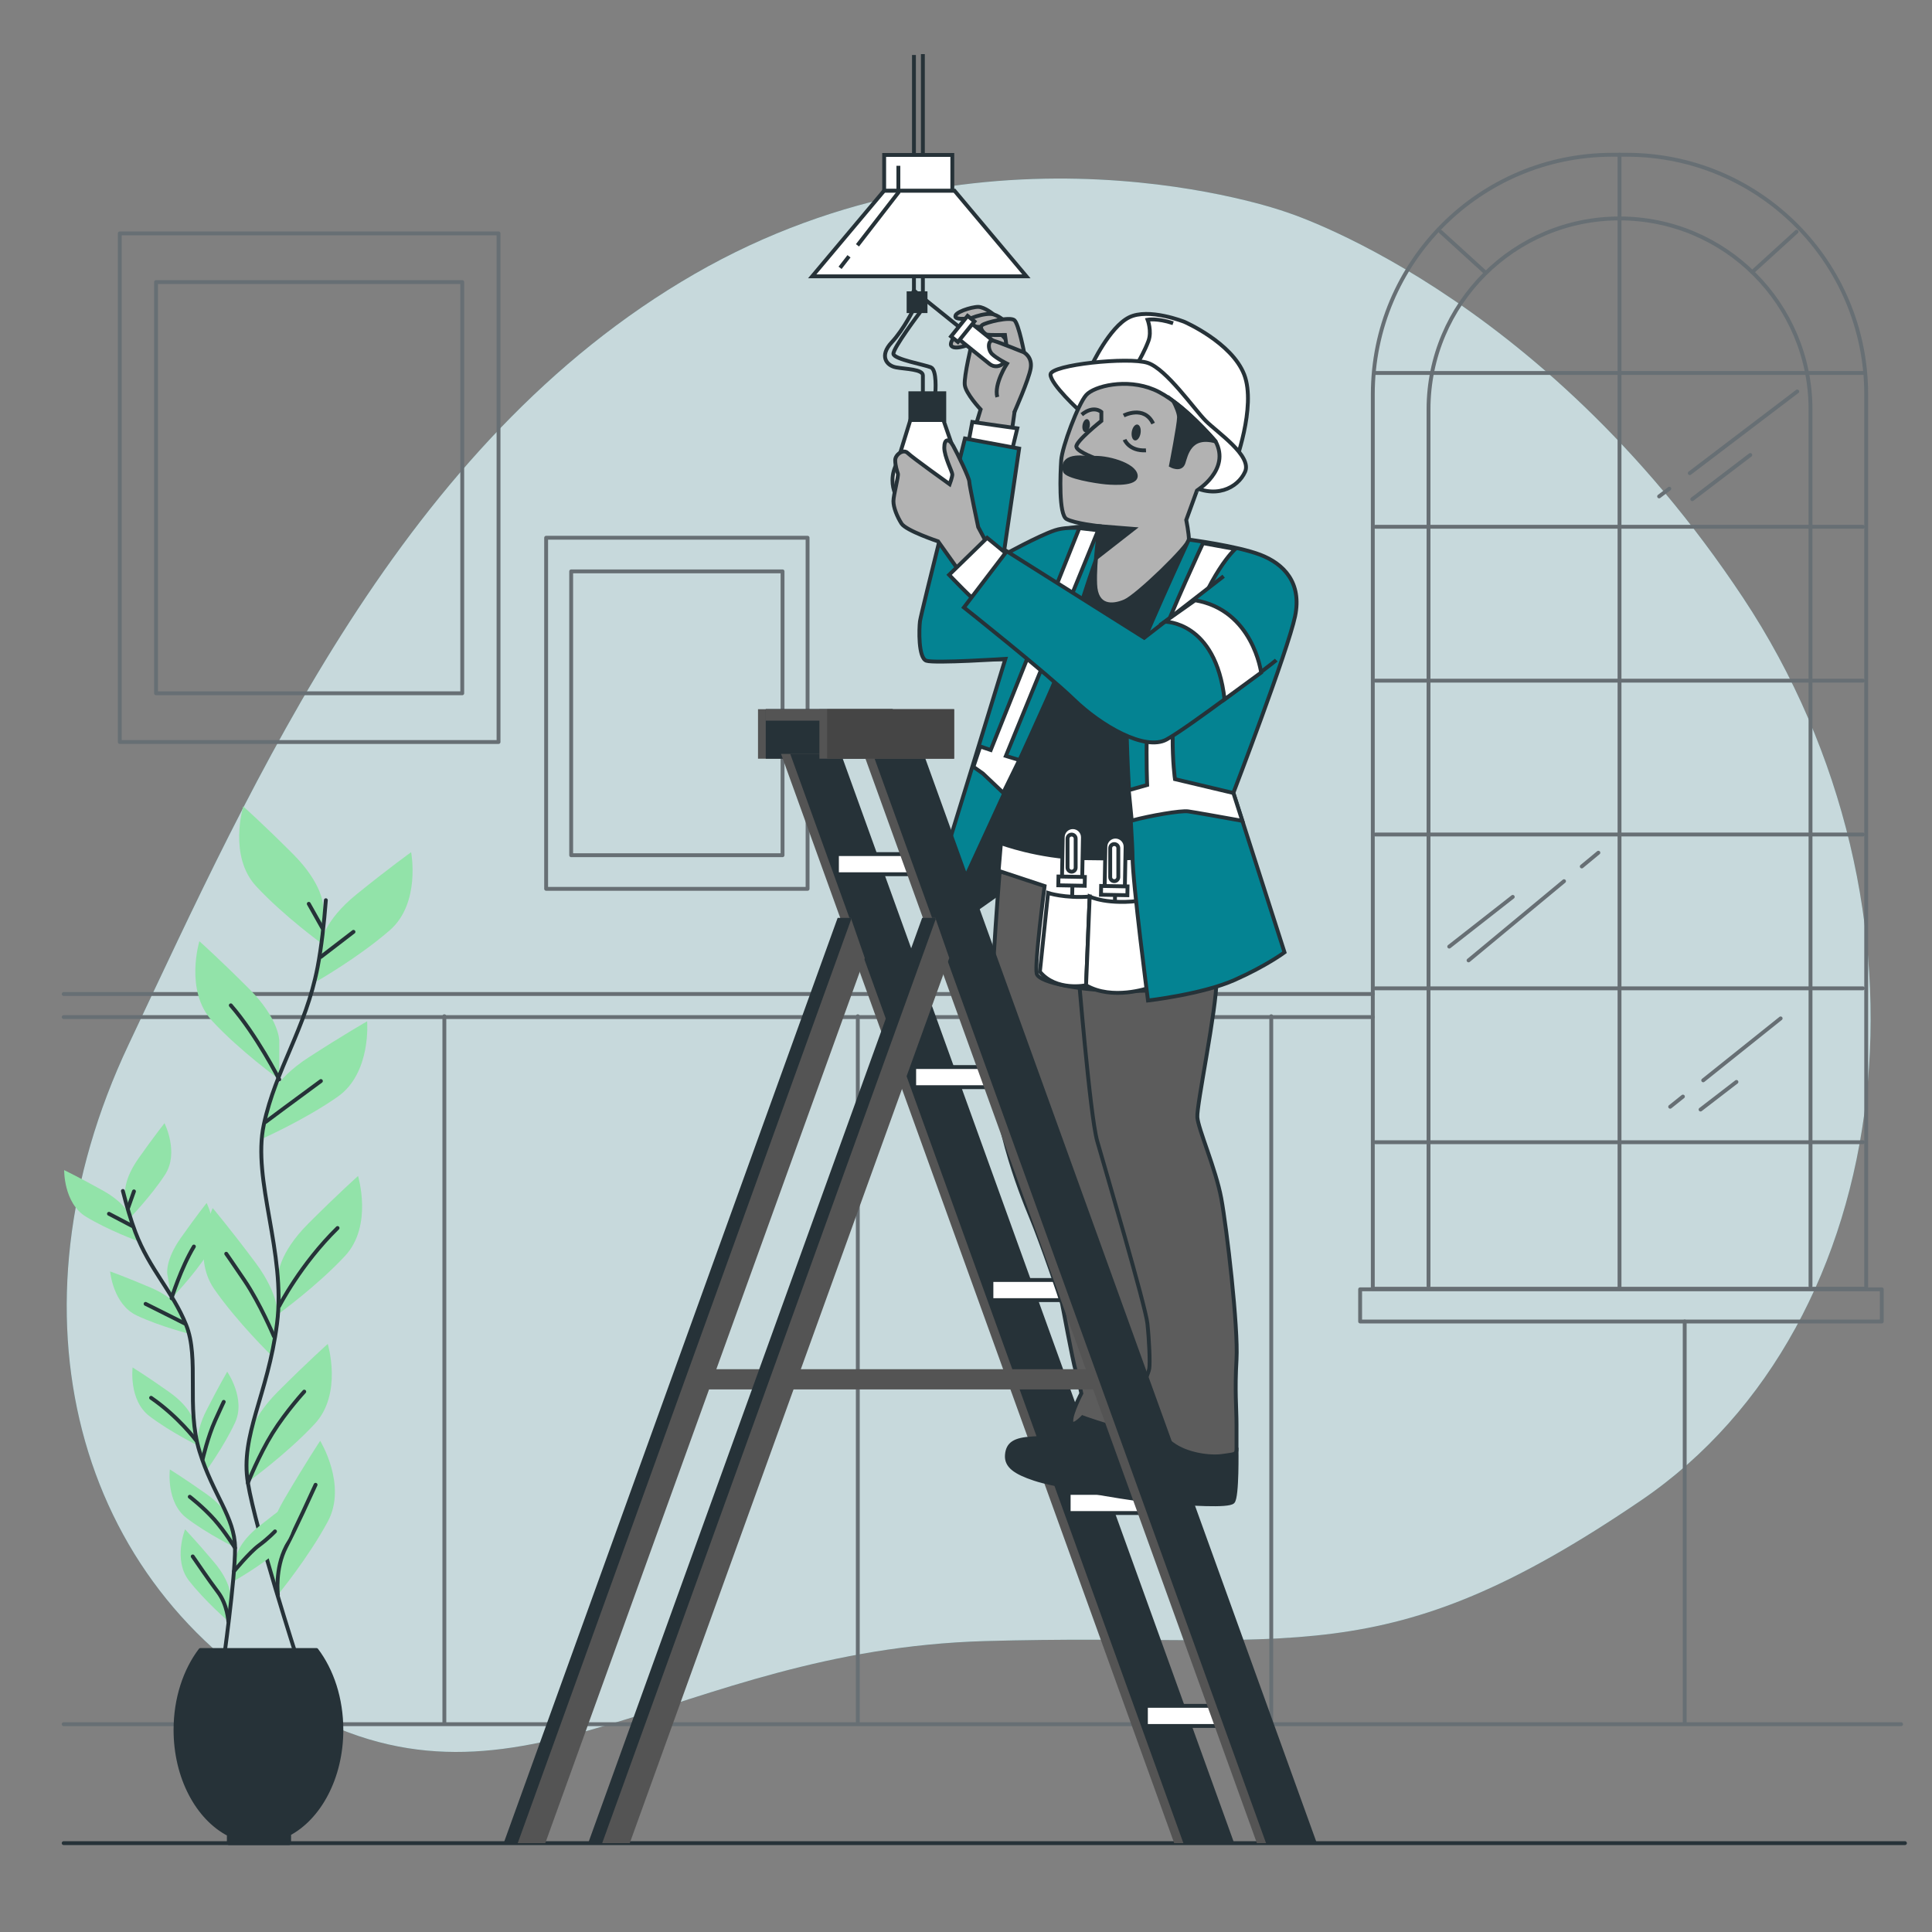 <?xml version="1.0" encoding="utf-8"?>
<!-- Generator: Adobe Illustrator 25.4.0, SVG Export Plug-In . SVG Version: 6.00 Build 0)  -->
<svg version="1.1" xmlns="http://www.w3.org/2000/svg" xmlns:xlink="http://www.w3.org/1999/xlink" x="0px" y="0px"
	 viewBox="0 0 500 500" style="enable-background:new 0 0 500 500;" xml:space="preserve">
<rect x="0" y="0" width="500" height="500" fill="#808080" stroke="none"/>
<g id="Background_Simple">
	<g>
		<path style="opacity:0.5;fill:#048392;" d="M332.3,54.7c0,0-76.99-27.38-152.56,16.21c-75.57,43.58-113.7,130.1-146.45,199.41
			c-32.75,69.3-13.9,139.8,43.79,171.94c57.69,32.14,96.92-15.24,177.84-17.55c80.93-2.31,102.69,9.26,169.85-36.45
			c67.15-45.72,79.29-153.69,26.32-233.58C398.12,74.79,332.3,54.7,332.3,54.7z"/>
		<path style="opacity:0.7;fill:#FFFFFF;" d="M332.3,54.7c0,0-76.99-27.38-152.56,16.21c-75.57,43.58-113.7,130.1-146.45,199.41
			c-32.75,69.3-13.9,139.8,43.79,171.94c57.69,32.14,96.92-15.24,177.84-17.55c80.93-2.31,102.69,9.26,169.85-36.45
			c67.15-45.72,79.29-153.69,26.32-233.58C398.12,74.79,332.3,54.7,332.3,54.7z"/>
	</g>
</g>
<g id="Picture">
	<g>
		
			<rect x="31" y="60.4" style="fill:none;stroke:#676F74;stroke-linecap:round;stroke-linejoin:round;stroke-miterlimit:10;" width="98.02" height="131.63"/>
		
			<rect x="40.38" y="73" style="fill:none;stroke:#676F74;stroke-linecap:round;stroke-linejoin:round;stroke-miterlimit:10;" width="79.25" height="106.42"/>
	</g>
	<g>
		
			<rect x="141.34" y="139.17" style="fill:none;stroke:#676F74;stroke-linecap:round;stroke-linejoin:round;stroke-miterlimit:10;" width="67.66" height="90.86"/>
		
			<rect x="147.82" y="147.87" style="fill:none;stroke:#676F74;stroke-linecap:round;stroke-linejoin:round;stroke-miterlimit:10;" width="54.7" height="73.46"/>
	</g>
</g>
<g id="Window">
	<g>
		<g>
			<path style="fill:none;stroke:#676F74;stroke-linecap:round;stroke-linejoin:round;stroke-miterlimit:10;" d="M482.97,333.53
				H355.28V102.05c0-34.24,27.76-62,62-62h3.69c34.24,0,62,27.76,62,62V333.53z"/>
			<path style="fill:none;stroke:#676F74;stroke-linecap:round;stroke-linejoin:round;stroke-miterlimit:10;" d="M369.7,332.84
				V105.96c0-27.3,22.13-49.43,49.43-49.43h0c27.3,0,49.43,22.13,49.43,49.43v226.88"/>
			
				<line style="fill:none;stroke:#676F74;stroke-linecap:round;stroke-linejoin:round;stroke-miterlimit:10;" x1="419.13" y1="40.05" x2="419.13" y2="333.18"/>
			
				<line style="fill:none;stroke:#676F74;stroke-linecap:round;stroke-linejoin:round;stroke-miterlimit:10;" x1="355.97" y1="96.52" x2="482.11" y2="96.52"/>
			
				<line style="fill:none;stroke:#676F74;stroke-linecap:round;stroke-linejoin:round;stroke-miterlimit:10;" x1="432.02" y1="126.47" x2="429.38" y2="128.47"/>
			
				<line style="fill:none;stroke:#676F74;stroke-linecap:round;stroke-linejoin:round;stroke-miterlimit:10;" x1="465.12" y1="101.31" x2="437.31" y2="122.45"/>
			
				<line style="fill:none;stroke:#676F74;stroke-linecap:round;stroke-linejoin:round;stroke-miterlimit:10;" x1="452.97" y1="117.75" x2="437.96" y2="129.19"/>
			
				<line style="fill:none;stroke:#676F74;stroke-linecap:round;stroke-linejoin:round;stroke-miterlimit:10;" x1="404.77" y1="228.05" x2="380.06" y2="248.55"/>
			
				<line style="fill:none;stroke:#676F74;stroke-linecap:round;stroke-linejoin:round;stroke-miterlimit:10;" x1="413.66" y1="220.68" x2="409.36" y2="224.24"/>
			
				<line style="fill:none;stroke:#676F74;stroke-linecap:round;stroke-linejoin:round;stroke-miterlimit:10;" x1="391.5" y1="232.11" x2="375.06" y2="244.98"/>
			
				<line style="fill:none;stroke:#676F74;stroke-linecap:round;stroke-linejoin:round;stroke-miterlimit:10;" x1="435.54" y1="283.79" x2="432.24" y2="286.43"/>
			
				<line style="fill:none;stroke:#676F74;stroke-linecap:round;stroke-linejoin:round;stroke-miterlimit:10;" x1="460.83" y1="263.56" x2="440.79" y2="279.59"/>
			
				<line style="fill:none;stroke:#676F74;stroke-linecap:round;stroke-linejoin:round;stroke-miterlimit:10;" x1="449.39" y1="280" x2="440.1" y2="287.15"/>
			
				<line style="fill:none;stroke:#676F74;stroke-linecap:round;stroke-linejoin:round;stroke-miterlimit:10;" x1="355.97" y1="136.33" x2="482.11" y2="136.33"/>
			
				<line style="fill:none;stroke:#676F74;stroke-linecap:round;stroke-linejoin:round;stroke-miterlimit:10;" x1="355.97" y1="176.15" x2="482.11" y2="176.15"/>
			
				<line style="fill:none;stroke:#676F74;stroke-linecap:round;stroke-linejoin:round;stroke-miterlimit:10;" x1="355.97" y1="215.97" x2="482.11" y2="215.97"/>
			
				<line style="fill:none;stroke:#676F74;stroke-linecap:round;stroke-linejoin:round;stroke-miterlimit:10;" x1="355.97" y1="255.78" x2="482.11" y2="255.78"/>
			
				<line style="fill:none;stroke:#676F74;stroke-linecap:round;stroke-linejoin:round;stroke-miterlimit:10;" x1="355.97" y1="295.6" x2="482.11" y2="295.6"/>
			
				<line style="fill:none;stroke:#676F74;stroke-linecap:round;stroke-linejoin:round;stroke-miterlimit:10;" x1="372.84" y1="59.98" x2="384.28" y2="70.4"/>
			
				<line style="fill:none;stroke:#676F74;stroke-linecap:round;stroke-linejoin:round;stroke-miterlimit:10;" x1="464.94" y1="59.98" x2="453.5" y2="70.4"/>
		</g>
		<g>
			
				<line style="fill:none;stroke:#676F74;stroke-linecap:round;stroke-linejoin:round;stroke-miterlimit:10;" x1="16.48" y1="257.25" x2="355.29" y2="257.25"/>
			
				<line style="fill:none;stroke:#676F74;stroke-linecap:round;stroke-linejoin:round;stroke-miterlimit:10;" x1="16.48" y1="263.22" x2="355.29" y2="263.22"/>
			
				<line style="fill:none;stroke:#676F74;stroke-linecap:round;stroke-linejoin:round;stroke-miterlimit:10;" x1="16.48" y1="446.22" x2="492" y2="446.22"/>
		</g>
		
			<line style="fill:none;stroke:#676F74;stroke-linecap:round;stroke-linejoin:round;stroke-miterlimit:10;" x1="115" y1="263" x2="115" y2="446"/>
		
			<line style="fill:none;stroke:#676F74;stroke-linecap:round;stroke-linejoin:round;stroke-miterlimit:10;" x1="222" y1="263" x2="222" y2="446"/>
		
			<line style="fill:none;stroke:#676F74;stroke-linecap:round;stroke-linejoin:round;stroke-miterlimit:10;" x1="329" y1="263" x2="329" y2="446"/>
		
			<line style="fill:none;stroke:#676F74;stroke-linecap:round;stroke-linejoin:round;stroke-miterlimit:10;" x1="436" y1="342" x2="436" y2="446"/>
		
			<rect x="352" y="333.67" style="fill:none;stroke:#676F74;stroke-linecap:round;stroke-linejoin:round;stroke-miterlimit:10;" width="135" height="8.33"/>
	</g>
</g>
<g id="Floor">
	
		<line style="fill:none;stroke:#263238;stroke-linecap:round;stroke-linejoin:round;stroke-miterlimit:10;" x1="16.48" y1="477" x2="493" y2="477"/>
</g>
<g id="Plants">
	<g>
		<g>
			<g>
				<g>
					<g>
						<path style="fill:#92E3A9;" d="M83.62,234.4c0,0,0-5.59-7.82-13.41c-7.82-7.82-12.85-12.29-12.85-12.29
							s-3.91,12.85,3.35,20.67c7.26,7.82,17.32,15.08,17.32,15.08V234.4z"/>
						<path style="fill:#92E3A9;" d="M72.27,269.29c0,0,0-5.59-7.82-13.41c-7.82-7.82-12.85-12.29-12.85-12.29
							s-3.91,12.85,3.35,20.67c7.26,7.82,17.32,15.08,17.32,15.08V269.29z"/>
						<path style="fill:#92E3A9;" d="M83.13,243.92c0,0,0.59-5.56,9.19-12.51c8.6-6.95,14.08-10.86,14.08-10.86
							s2.53,13.19-5.52,20.2c-8.05,7.01-18.82,13.17-18.82,13.17L83.13,243.92z"/>
						<path style="fill:#92E3A9;" d="M69.41,285.12c0,0,1.17-5.46,10.46-11.47c9.29-6.01,15.14-9.33,15.14-9.33
							s1.13,13.38-7.61,19.51c-8.74,6.13-20.1,11.12-20.1,11.12L69.41,285.12z"/>
						<path style="fill:#92E3A9;" d="M71.99,330.05c0,0,0-5.59,7.82-13.41c7.82-7.82,12.85-12.29,12.85-12.29s3.91,12.85-3.35,20.67
							c-7.26,7.82-17.32,15.08-17.32,15.08V330.05z"/>
						<path style="fill:#92E3A9;" d="M71.86,341.02c0,0,0.79-5.53-5.84-14.38c-6.63-8.85-10.97-13.99-10.97-13.99
							s-5.7,12.16,0.38,20.94c6.08,8.77,15,17.39,15,17.39L71.86,341.02z"/>
						<path style="fill:#92E3A9;" d="M64.15,373.51c0,0,0-5.59,7.82-13.41c7.82-7.82,12.85-12.29,12.85-12.29s3.91,12.85-3.35,20.67
							c-7.26,7.82-17.32,15.08-17.32,15.08V373.51z"/>
						<path style="fill:#92E3A9;" d="M69.37,402.98c0,0-1.42-5.4,4.17-14.95c5.59-9.55,9.32-15.14,9.32-15.14s7.04,11.44,1.99,20.85
							c-5.05,9.41-12.93,18.98-12.93,18.98L69.37,402.98z"/>
					</g>
					<path style="fill:none;stroke:#263238;stroke-linecap:round;stroke-linejoin:round;stroke-miterlimit:10;" d="M84.33,232.97
						c-0.46,5.97-1.14,12.15-2.14,17.35c-3.09,15.97-10.82,26.28-13.91,40.71c-3.09,14.43,5.78,33.02,3.41,51.55
						c-2.38,18.53-9.59,28.84-7.53,41.21c2.06,12.37,12.88,45.86,12.88,45.86"/>
					
						<line style="fill:none;stroke:#263238;stroke-linecap:round;stroke-linejoin:round;stroke-miterlimit:10;" x1="83.05" y1="247.63" x2="91.48" y2="241.16"/>
					
						<line style="fill:none;stroke:#263238;stroke-linecap:round;stroke-linejoin:round;stroke-miterlimit:10;" x1="83.44" y1="240.18" x2="79.91" y2="233.91"/>
					<path style="fill:none;stroke:#263238;stroke-linecap:round;stroke-linejoin:round;stroke-miterlimit:10;" d="M68.74,290.36
						c0,0,7.06-5.29,14.31-10.59"/>
					<path style="fill:none;stroke:#263238;stroke-linecap:round;stroke-linejoin:round;stroke-miterlimit:10;" d="M72.27,279.35
						c0,0-5.88-11.53-12.54-19.17"/>
					<path style="fill:none;stroke:#263238;stroke-linecap:round;stroke-linejoin:round;stroke-miterlimit:10;" d="M72.27,338
						c0,0,5.49-10.78,15.09-20.19"/>
					<path style="fill:none;stroke:#263238;stroke-linecap:round;stroke-linejoin:round;stroke-miterlimit:10;" d="M70.89,345.84
						c0,0-3.53-8.43-7.64-14.51c-4.12-6.08-4.7-6.86-4.7-6.86"/>
					<path style="fill:none;stroke:#263238;stroke-linecap:round;stroke-linejoin:round;stroke-miterlimit:10;" d="M64.15,383.78
						c0,0,2.83-7.17,6.36-12.85c3.53-5.68,8.23-10.78,8.23-10.78"/>
					<path style="fill:none;stroke:#263238;stroke-linecap:round;stroke-linejoin:round;stroke-miterlimit:10;" d="M71.92,412.71
						c0,0-0.83-6.69,2.11-12.38c2.94-5.68,6.27-13.13,7.64-16.07"/>
				</g>
				<g>
					<g>
						<path style="fill:#92E3A9;" d="M32.4,309.04c0,0-0.61-3.5,3.45-9.26c4.06-5.75,6.72-9.1,6.72-9.1s3.85,7.63,0.14,13.33
							c-3.71,5.69-9.22,11.34-9.22,11.34L32.4,309.04z"/>
						<path style="fill:#92E3A9;" d="M43.3,329.69c0,0-0.61-3.5,3.45-9.26c4.06-5.75,6.72-9.1,6.72-9.1s3.85,7.63,0.14,13.33
							c-3.71,5.69-9.22,11.34-9.22,11.34L43.3,329.69z"/>
						<path style="fill:#92E3A9;" d="M33.74,314.95c0,0-0.97-3.42-7.12-6.84c-6.15-3.43-10.01-5.29-10.01-5.29
							s-0.16,8.55,5.65,12.07c5.81,3.52,13.23,6.22,13.23,6.22L33.74,314.95z"/>
						<path style="fill:#92E3A9;" d="M46.81,339.3c0,0-1.33-3.3-7.8-6.06c-6.48-2.76-10.51-4.2-10.51-4.2s0.74,8.52,6.89,11.41
							c6.15,2.89,13.81,4.79,13.81,4.79L46.81,339.3z"/>
						<path style="fill:#92E3A9;" d="M50.07,367.76c0,0-0.61-3.5-6.36-7.56c-5.75-4.06-9.39-6.31-9.39-6.31s-1.06,8.48,4.35,12.6
							c5.4,4.12,12.5,7.58,12.5,7.58L50.07,367.76z"/>
						<path style="fill:#92E3A9;" d="M51.34,374.62c0,0-1.1-3.38,2.1-9.65c3.2-6.27,5.36-9.97,5.36-9.97s4.89,7.01,2.03,13.17
							c-2.86,6.16-7.52,12.54-7.52,12.54L51.34,374.62z"/>
						<path style="fill:#92E3A9;" d="M61.16,402.88c0,0,0.41-3.53,5.92-7.91c5.51-4.38,9.02-6.84,9.02-6.84s1.54,8.41-3.62,12.83
							c-5.16,4.42-12.05,8.28-12.05,8.28L61.16,402.88z"/>
						<path style="fill:#92E3A9;" d="M59.71,394.16c0,0-0.61-3.5-6.36-7.56c-5.75-4.06-9.39-6.31-9.39-6.31s-1.06,8.48,4.35,12.6
							c5.4,4.12,12.5,7.58,12.5,7.58L59.71,394.16z"/>
						<path style="fill:#92E3A9;" d="M59.63,413.2c0,0,0.3-3.54-4.24-8.92c-4.54-5.38-7.49-8.49-7.49-8.49s-3.17,7.94,1.01,13.29
							c4.18,5.35,10.17,10.5,10.17,10.5L59.63,413.2z"/>
					</g>
					<path style="fill:none;stroke:#263238;stroke-linecap:round;stroke-linejoin:round;stroke-miterlimit:10;" d="M31.8,308.22
						c0.94,3.69,2.03,7.5,3.23,10.65c3.67,9.68,9.64,15.31,13.14,24.02c3.51,8.71-0.04,21.33,3.46,32.7
						c3.5,11.36,9.15,17.04,9.2,25.02c0.05,7.98-3.1,30.16-3.1,30.16"/>
					
						<line style="fill:none;stroke:#263238;stroke-linecap:round;stroke-linejoin:round;stroke-miterlimit:10;" x1="34.19" y1="317.27" x2="28.2" y2="314.13"/>
					
						<line style="fill:none;stroke:#263238;stroke-linecap:round;stroke-linejoin:round;stroke-miterlimit:10;" x1="33.14" y1="312.64" x2="34.67" y2="308.33"/>
					<path style="fill:none;stroke:#263238;stroke-linecap:round;stroke-linejoin:round;stroke-miterlimit:10;" d="M47.8,342.52
						c0,0-5-2.55-10.12-5.08"/>
					<path style="fill:none;stroke:#263238;stroke-linecap:round;stroke-linejoin:round;stroke-miterlimit:10;" d="M44.4,335.99
						c0,0,2.44-7.87,5.78-13.39"/>
					<path style="fill:none;stroke:#263238;stroke-linecap:round;stroke-linejoin:round;stroke-miterlimit:10;" d="M50.76,372.77
						c0,0-4.61-6.17-11.66-11.02"/>
					<path style="fill:none;stroke:#263238;stroke-linecap:round;stroke-linejoin:round;stroke-miterlimit:10;" d="M52.47,377.54
						c0,0,1.3-5.67,3.22-9.93c1.92-4.26,2.21-4.81,2.21-4.81"/>
					<path style="fill:none;stroke:#263238;stroke-linecap:round;stroke-linejoin:round;stroke-miterlimit:10;" d="M60.55,406.65
						c0,0,3.97-4.86,6.44-6.69c2.47-1.82,4.18-3.64,4.18-3.64"/>
					<path style="fill:none;stroke:#263238;stroke-linecap:round;stroke-linejoin:round;stroke-miterlimit:10;" d="M60.82,400.6
						c0,0-2.55-4.19-5.38-7.37c-2.83-3.18-6.33-5.87-6.33-5.87"/>
					<path style="fill:none;stroke:#263238;stroke-linecap:round;stroke-linejoin:round;stroke-miterlimit:10;" d="M59.09,419.58
						c0,0-0.21-4.28-2.67-7.53c-2.46-3.25-5.36-7.56-6.54-9.25"/>
				</g>
			</g>
		</g>
		<path style="fill:#263238;stroke:#263238;stroke-linecap:round;stroke-linejoin:round;stroke-miterlimit:10;" d="M88.35,447.69
			c0-8.1-2.47-15.41-6.45-20.67H51.87c-3.98,5.25-6.45,12.57-6.45,20.67c0,12.34,5.73,22.86,13.8,27.02V477h15.61v-2.29h-0.28
			C82.62,470.55,88.35,460.03,88.35,447.69z"/>
	</g>
</g>
<g id="Character">
	<g>
		<g>
			<g>
				<rect x="196.17" y="183.54" style="fill:#545454;" width="34.86" height="12.81"/>
				<rect x="198.18" y="183.54" style="fill:#263238;" width="32.86" height="12.81"/>
			</g>
			<rect x="198.18" y="183.54" style="fill:#545454;" width="32.86" height="2.97"/>
		</g>
		<g>
			<g>
				<polygon style="fill:#545454;" points="215.27,195.1 202.13,195.1 303.88,477 317.02,477 				"/>
			</g>
			<g>
				<polygon style="fill:#263238;" points="217.65,195.1 204.51,195.1 306.26,477 319.4,477 				"/>
			</g>
			<rect x="296.56" y="441.47" style="fill:#FFFFFF;stroke:#263238;stroke-miterlimit:10;" width="24.48" height="5.21"/>
			<rect x="276.57" y="386.36" style="fill:#FFFFFF;stroke:#263238;stroke-miterlimit:10;" width="24.48" height="5.21"/>
			<rect x="256.58" y="331.26" style="fill:#FFFFFF;stroke:#263238;stroke-miterlimit:10;" width="24.48" height="5.21"/>
			<rect x="236.59" y="276.15" style="fill:#FFFFFF;stroke:#263238;stroke-miterlimit:10;" width="24.48" height="5.21"/>
			<rect x="216.6" y="221.04" style="fill:#FFFFFF;stroke:#263238;stroke-miterlimit:10;" width="24.48" height="5.21"/>
		</g>
		<g>
			<path style="fill:#263238;stroke:#263238;stroke-miterlimit:10;" d="M242.13,242.73l17.12-12.06l5.94-44.23
				c0,0-17.82,37.57-20.2,42.09C242.61,233.05,242.13,242.73,242.13,242.73z"/>
			<path style="fill:#263238;stroke:#263238;stroke-miterlimit:10;" d="M280.91,365.66c0,0-3.88,6.1-13.66,6.6
				c-4.75,0.24-6.42,1.43-6.66,4.28c-0.24,2.85,2.14,4.52,7.13,6.18c4.99,1.66,13.79,2.85,18.06,3.09
				c4.28,0.24,10.46,1.66,11.17-1.43c0.71-3.09,2.14-10.7,2.14-11.41C299.1,372.25,280.91,365.66,280.91,365.66z"/>
			<path style="fill:#5C5C5C;stroke:#263238;stroke-miterlimit:10;" d="M259.07,220.93c-1.25,15.48-2.68,35.76-2.68,47.53
				c0,20.92,7.61,39.69,10.46,46.59c2.85,6.89,7.76,21.31,8,22.26c0.24,0.95,2.61,14.26,3.57,17.59c0.95,3.33,1.43,5.7,1.43,5.7
				s-2.61,4.99-2.61,7.13c0,2.14,2.93-0.93,2.93-0.93s5.7,2.14,12.12,3.57c6.42,1.43,8.05,5.55,8.05,5.55s0.43-4.62,0.9-24.82
				s-11.57-60.06-11.57-66.24c0-6.18,4.52-59.66,4.52-59.66s-24.96,0.24-32.56-3.33L259.07,220.93z"/>
			<path style="fill:#263238;stroke:#263238;stroke-miterlimit:10;" d="M295.53,370.35c0,0-6.18,4.04-8.08,4.99
				c-1.9,0.95-9.98,2.61-10.7,4.52s0.48,5.23,0.48,5.23s15.92,3.09,23.29,3.57c7.37,0.48,17.35,1.19,18.54,0
				c1.19-1.19,0.95-13.79,0.95-13.79S299.33,368.69,295.53,370.35z"/>
			<path style="fill:#5C5C5C;stroke:#263238;stroke-miterlimit:10;" d="M278.97,250.4c0,0,3.09,38.27,4.99,44.92
				c1.9,6.66,12.52,42.7,12.99,47.22c0.48,4.52,0.71,10.22,0.48,11.65c-0.24,1.43-1.43,3.09-1.66,6.66
				c-0.24,3.57-0.24,9.51-0.24,9.51s4.04,0.48,7.84,3.33c3.8,2.85,9.98,3.57,13.07,3.09c3.09-0.48,3.57-0.24,3.57-1.9
				c0-1.66,0-1.66,0-6.18s-0.48-8.56,0-16.88c0.48-8.32-2.54-34.15-3.96-41.75c-1.43-7.61-5.94-17.83-6.18-20.92
				c-0.24-3.09,4.99-27.81,4.99-35.89c0-8.08-1.43-27.1-1.43-27.1l-30.66-0.71"/>
			<path style="fill:#263238;stroke:#263238;stroke-miterlimit:10;" d="M287.13,138.35l-6.58,0.3c0,0-13.15,20.93-15.54,35.27
				c-2.39,14.35-6.56,51.46-6.56,51.46s7.77,2.69,23.62,2.99c15.84,0.3,31.09-0.6,31.09-0.6s7.76-40.7,10.45-57.74
				c2.69-17.04-2.09-20.93-6.88-25.11c-4.78-4.19-10.46-5.38-10.46-5.38L287.13,138.35z"/>
			<g>
				<path style="fill:#FFFFFF;stroke:#263238;stroke-miterlimit:10;" d="M259.04,218.2c0,0,9.57,3.59,21.22,3.89
					c11.66,0.3,33.78-0.6,33.78-0.6v8.07l-11.96,0.6c0,0,0,23.62-0.3,24.51c-0.3,0.9,1.49,1.79-10.16,1.79
					c-11.66,0-22.72-2.09-23.32-4.48s2.04-22.67,2.04-22.67l-11.9-3.94L259.04,218.2z"/>
				<g>
					<g>
						<path style="fill:#FFFFFF;stroke:#263238;stroke-miterlimit:10;" d="M280.07,227.31l-5.23-0.09l0.19-10.58
							c0.03-1.45,1.22-2.6,2.66-2.57l0,0c1.45,0.03,2.6,1.22,2.57,2.66L280.07,227.31z"/>
						<line style="fill:#FFFFFF;stroke:#263238;stroke-miterlimit:10;" x1="277.57" y1="227.04" x2="277.26" y2="244.33"/>
						
							<rect x="273.91" y="226.81" transform="matrix(1 0.018 -0.018 1 4.105 -4.904)" style="fill:#FFFFFF;stroke:#263238;stroke-miterlimit:10;" width="6.83" height="2.28"/>
					</g>
					<path style="fill:#FFFFFF;stroke:#263238;stroke-miterlimit:10;" d="M277.33,225.59L277.33,225.59c-0.58,0-1.05-0.47-1.05-1.05
						v-7.5c0-0.58,0.47-1.05,1.05-1.05l0,0c0.58,0,1.05,0.47,1.05,1.05v7.5C278.38,225.12,277.91,225.59,277.33,225.59z"/>
				</g>
				<g>
					<g>
						<path style="fill:#FFFFFF;stroke:#263238;stroke-miterlimit:10;" d="M291.11,229.76l-5.23-0.09l0.19-10.58
							c0.03-1.44,1.22-2.6,2.66-2.57l0,0c1.44,0.03,2.6,1.22,2.57,2.66L291.11,229.76z"/>
						<line style="fill:#FFFFFF;stroke:#263238;stroke-miterlimit:10;" x1="288.61" y1="229.49" x2="288.3" y2="246.78"/>
						
							<rect x="284.95" y="229.25" transform="matrix(1 0.018 -0.018 1 4.15 -5.1)" style="fill:#FFFFFF;stroke:#263238;stroke-miterlimit:10;" width="6.83" height="2.28"/>
					</g>
					<path style="fill:#FFFFFF;stroke:#263238;stroke-miterlimit:10;" d="M288.37,228.04L288.37,228.04c-0.58,0-1.05-0.47-1.05-1.05
						v-7.49c0-0.58,0.47-1.05,1.05-1.05l0,0c0.58,0,1.05,0.47,1.05,1.05v7.49C289.42,227.57,288.95,228.04,288.37,228.04z"/>
				</g>
				<path style="fill:#FFFFFF;stroke:#263238;stroke-miterlimit:10;" d="M271.24,231.1c0,0,4.22,1.41,10.77,0.94l-0.94,22.95
					c0,0-7.73,1.64-11.95-3.51L271.24,231.1z"/>
				<path style="fill:#FFFFFF;stroke:#263238;stroke-miterlimit:10;" d="M282.01,232.03c0,0,4.68,2.34,14.05,0.94l1.17,22.72
					c0,0-9.37,3.28-16.16-0.7L282.01,232.03z"/>
			</g>
			<path style="fill:#B2B2B2;stroke:#263238;stroke-miterlimit:10;" d="M261.74,170.57c0,0-19.11,0.46-21.62-0.46
				c-2.5-0.91-1.37-5.69,0.46-16.38c1.82-10.69,13.2-47.78,13.2-47.78s-3.87-4.1-4.1-6.37c-0.23-2.28,1.82-10.69,1.82-10.69
				s-4.1,1.82-5.23,0.68c-1.14-1.14,3.41-5.46,3.41-5.46s4.32-1.37,7.28,0.68c2.96,2.05,5.92,5.46,6.37,9.78
				c0.46,4.32-0.91,13.65-2.05,20.48c-1.14,6.83-3.19,31.17-3.19,31.17s10.24-6.6,13.43-7.96c3.19-1.37,8.42-2.73,14.11-1.59
				c0,0-3.87,17.07-5.92,22.98c-2.05,5.92-14.83,33.48-20.07,45.54c-5.23,12.06-17.52,37.54-17.52,37.54s-1.82-10.01,3.64-24.35
				C251.23,204.05,261.74,170.57,261.74,170.57z"/>
			<polygon style="fill:#FFFFFF;stroke:#263238;stroke-miterlimit:10;" points="251.63,109.2 263.28,110.86 261.62,117.75 
				250.44,115.62 			"/>
			<g>
				<path style="fill:#048392;stroke:#263238;stroke-miterlimit:10;" d="M249.73,113.48l14.02,2.61l-4.04,27.57
					c0,0,9.03-4.99,13.31-6.42c4.28-1.43,11.17,0,11.17,0s1.74,1.92-0.32,7.02s-8,24.83-10.85,31.96
					c-2.85,7.13-31.84,69.66-31.84,69.66s-1.19-10.22,1.43-18.3c2.61-8.08,17.58-57.06,17.58-57.06s-18.3,1.19-20.44,0.48
					c-2.14-0.71-1.9-8.32-1.66-10.22C238.32,158.87,249.73,113.48,249.73,113.48z"/>
				<path style="fill:#FFFFFF;stroke:#263238;stroke-miterlimit:10;" d="M260.32,195.64l23.88-58.4l-4.87-0.57L256.4,194.1
					l-2.72-0.91c-0.46,1.44-1.28,3.77-1.76,5.26l2.45,1.73l5.27,5c1.13-2.35,3.12-6.31,4.16-8.49L260.32,195.64z"/>
			</g>
			<g>
				<path style="fill:#FFFFFF;stroke:#263238;stroke-miterlimit:10;" d="M282.49,94.61c0,0,4.62-9.93,9.7-12.47
					c5.08-2.54,14.32,1.15,14.32,1.15s12.24,5.31,15.48,13.63c3.23,8.31-2.54,23.56-2.54,23.56L281.8,96.23L282.49,94.61z"/>
				<path style="fill:none;stroke:#263238;stroke-miterlimit:10;" d="M294.73,93.43c0,0,1.59-2.73,2.5-5.23
					c0.91-2.5-0.23-5.46-0.23-5.46s2.5-0.46,6.6,0.91"/>
			</g>
			<path style="fill:#FFFFFF;stroke:#263238;stroke-miterlimit:10;" d="M279.49,106.39c0,0-7.62-6.93-7.62-9.47
				c0-2.54,20.33-4.62,25.18-3s12.01,12.01,15.01,15.01s12.01,9.01,10.16,13.17c-1.85,4.16-7.85,7.39-15.01,3
				c-7.16-4.39-27.25-17.78-27.25-17.78c2.54-2.31,4.16-0.23,4.16-0.23"/>
			<g>
				<path style="fill:#B2B2B2;stroke:#263238;stroke-miterlimit:10;" d="M314.6,114.24c0,0-8.78-10.39-15.94-13.4
					s-15.48-0.92-17.55,1.39c-2.08,2.31-6.24,13.4-6.47,16.86c-0.23,3.46-0.69,14.09,1.39,15.24c2.08,1.15,8.55,1.85,8.55,1.85
					s-1.39,9.01-1.15,15.01c0.23,6.01,4.45,5.81,7.69,4.42c3.23-1.39,16.57-14.36,16.57-15.97s-0.69-5.08-0.69-5.08l2.77-7.62
					C309.75,126.94,318.52,121.63,314.6,114.24z"/>
				<path style="fill:#263238;stroke:#263238;stroke-miterlimit:10;" d="M303.69,103.84c0.66,1.3,1.44,3.08,1.44,4.16
					c0,1.85-2.08,12.47-2.08,12.47s2.54,1.39,3.23-0.69c0.69-2.08,1.62-7.39,8.32-5.54C314.6,114.24,309.37,108.05,303.69,103.84z"
					/>
				<path style="fill:none;stroke:#263238;stroke-miterlimit:10;" d="M284.8,119.09c-0.69-0.23-6.01-2.08-6.24-3.46
					c-0.23-1.39,6.47-6.7,6.47-6.7v-2.31c0,0-1.97-1.87-5.08,0.69"/>
				<path style="fill:#263238;stroke:#263238;stroke-miterlimit:10;" d="M282.03,118.63c0,0-7.62-1.62-6.47,3.23
					c0.36,1.51,8.08,2.77,10.62,3c2.54,0.23,8.78,0.46,7.62-2.31C292.65,119.78,285.03,117.94,282.03,118.63z"/>
				<path style="fill:none;stroke:#263238;stroke-miterlimit:10;" d="M290.81,107.54c0,0,5.31-2.77,7.62,2.08"/>
				<path style="fill:#263238;" d="M295.18,112.11c-0.18,1.13-0.84,1.97-1.47,1.87c-0.63-0.1-0.99-1.1-0.81-2.24
					c0.18-1.13,0.84-1.97,1.47-1.87C295,109.98,295.36,110.98,295.18,112.11z"/>
				<path style="fill:#263238;" d="M282.03,110.31c-0.15,0.93-0.69,1.62-1.21,1.54c-0.52-0.08-0.82-0.91-0.67-1.84
					c0.15-0.93,0.69-1.62,1.21-1.54C281.88,108.56,282.18,109.38,282.03,110.31z"/>
				<path style="fill:none;stroke:#263238;stroke-miterlimit:10;" d="M291.04,113.78c0,0,1.15,3,5.54,2.77"/>
				<polygon style="fill:#263238;stroke:#263238;stroke-miterlimit:10;" points="284.57,136.18 293.35,136.88 283.88,144.27 				"/>
			</g>
			<g>
				<path style="fill:#048392;stroke:#263238;stroke-miterlimit:10;" d="M307.67,139.65c0,0-12.93,27.95-15.24,35.34
					c-2.31,7.39,0.67,40.37,0.67,46.83c0,6.47,4,37.11,4,37.11s14.09-1.62,22.4-5.31c8.32-3.7,12.93-7.16,12.93-7.16l-13.23-41.27
					c0,0,14.12-36.9,15.96-45.68s-3-13.63-9.01-15.94C320.14,141.27,307.67,139.65,307.67,139.65z"/>
				<path style="fill:#FFFFFF;stroke:#263238;stroke-miterlimit:10;" d="M319.2,205.23l-15.12-3.59c0,0-2.61-17.85,3.08-35.67
					s12.51-23.88,12.51-23.88l-8.34-1.52c0,0-7.96,17.06-11.75,27.29c-3.79,10.24-2.7,35.29-2.7,35.29l-4.76,1.35
					c0.3,3.16,0.5,5.14,0.77,7.87c4.85-1.31,12.74-2.65,14.6-2.39c1.67,0.24,8.89,1.53,14.02,2.45L319.2,205.23z"/>
			</g>
			<g>
				<path style="fill:#FFFFFF;stroke:#263238;stroke-miterlimit:10;" d="M247.91,119.57l-3.76-10.87h-8.55l-3.43,11.1
					c-0.75,1.33-1.19,2.86-1.19,4.49c0,5.04,4.08,9.12,9.12,9.12s9.12-4.08,9.12-9.12C249.23,122.56,248.74,120.95,247.91,119.57z"
					/>
				<rect x="235.6" y="101.77" style="fill:#263238;stroke:#263238;stroke-miterlimit:10;" width="8.78" height="6.93"/>
				<rect x="235.14" y="75.9" style="fill:#263238;stroke:#263238;stroke-miterlimit:10;" width="4.39" height="4.62"/>
				<path style="fill:none;stroke:#263238;stroke-miterlimit:10;" d="M236.53,79.83c0,0-2.54,5.31-5.77,8.78
					c-3.23,3.46-1.39,6.01,1.15,6.47c2.54,0.46,6.93,0.46,6.93,2.08c0,1.62,0,4.39,0,4.39"/>
				<path style="fill:none;stroke:#263238;stroke-miterlimit:10;" d="M238.15,80.75c0,0-7.16,9.47-6.93,10.86
					c0.23,1.39,8.08,2.77,9.7,3.46c1.62,0.69,1.15,6.47,1.15,6.47"/>
				<line style="fill:none;stroke:#263238;stroke-miterlimit:10;" x1="236.53" y1="76.13" x2="236.53" y2="14.23"/>
				<line style="fill:none;stroke:#263238;stroke-miterlimit:10;" x1="238.84" y1="14" x2="238.84" y2="77.29"/>
			</g>
			<g>
				<path style="fill:#B2B2B2;stroke:#263238;stroke-miterlimit:10;" d="M256.62,142.88l-3.46-6.47c0,0-2.31-10.86-2.31-11.78
					c0-0.92-3-7.16-4.16-9.24c-1.15-2.08-2.31-1.85-2.31,0.46c0,2.31,2.08,6.24,2.08,6.93s-0.69,2.54-0.69,2.54
					s-9.7-6.93-10.86-8.08c-1.15-1.15-3.23,0.46-3.23,1.85c0,1.39,0.46,2.77,0.69,3.46c0.23,0.69-1.15,5.54-1.15,7.16
					c0,1.62,0.92,3.93,2.08,5.77c1.15,1.85,9.47,4.62,9.47,4.62l7.39,10.39L256.62,142.88z"/>
				<path style="fill:#FFFFFF;stroke:#263238;stroke-miterlimit:10;" d="M261.94,144.5l-6.47-5.31l-9.84,9.58
					c0,0,6.97,7.32,7.67,7.32C253.99,156.08,261.94,144.5,261.94,144.5z"/>
				<path style="fill:#048392;stroke:#263238;stroke-miterlimit:10;" d="M316.68,149.12l-20.56,15.94l-35.57-22.4l-11.09,14.55
					c0,0,21.25,16.86,28.41,23.79c7.16,6.93,18.48,13.4,24.02,10.39c5.54-3,27.72-19.86,28.41-20.56"/>
				<path style="fill:#FFFFFF;stroke:#263238;stroke-miterlimit:10;" d="M301.43,160.9c0,0,13.17-0.23,15.48,20.09l9.47-6.93
					c0,0-2.08-16.17-17.09-18.71L301.43,160.9z"/>
			</g>
			<g>
				<polygon style="fill:#FFFFFF;stroke:#263238;stroke-miterlimit:10;" points="265.63,71.51 210.2,71.51 228.82,49.34 
					247.01,49.34 				"/>
				<rect x="228.82" y="40.1" style="fill:#FFFFFF;stroke:#263238;stroke-miterlimit:10;" width="17.64" height="9.24"/>
			</g>
			<line style="fill:none;stroke:#263238;stroke-miterlimit:10;" x1="219.72" y1="66.33" x2="217.41" y2="69.31"/>
			<polyline style="fill:none;stroke:#263238;stroke-miterlimit:10;" points="221.91,63.49 232.5,49.82 232.5,42.9 			"/>
			<path style="fill:#B2B2B2;stroke:#263238;stroke-miterlimit:10;" d="M257.11,81.36c0,0-2.27-1.9-3.92-1.94
				c-1.66-0.04-6.67,1.49-5.85,2.7C248.15,83.32,257.11,81.36,257.11,81.36z"/>
			<path style="fill:#B2B2B2;stroke:#263238;stroke-miterlimit:10;" d="M260.47,83.6c0,0-1.4-1.63-3.35-2.24
				c-1.95-0.61-7.53,1.22-7.37,2.22c0.16,1,4.41,1.14,5.42,0.98C256.16,84.4,260.47,83.6,260.47,83.6z"/>
			<path style="fill:#B2B2B2;stroke:#263238;stroke-miterlimit:10;" d="M265.11,91.6c0,0-1.44-7.7-2.57-8.72
				c-1.14-1.02-7.46,0.56-8.36,1.26c-0.9,0.7,0.56,2.28,1.22,2.45c0.66,0.18,4.69,0.1,4.69,0.1l0.72,5.15L265.11,91.6z"/>
			<g>
				<path style="fill:#FFFFFF;stroke:#263238;stroke-miterlimit:10;" d="M247.9,87.58l3.28-4.08l8.24,6.64
					c1.13,0.91,1.3,2.55,0.4,3.68l0,0c-0.91,1.13-2.55,1.3-3.68,0.4L247.9,87.58z"/>
				<line style="fill:#FFFFFF;stroke:#263238;stroke-miterlimit:10;" x1="249.65" y1="85.77" x2="236.18" y2="74.92"/>
				
					<rect x="245.67" y="83.88" transform="matrix(-0.627 0.779 -0.779 -0.627 471.562 -55.603)" style="fill:#FFFFFF;stroke:#263238;stroke-miterlimit:10;" width="6.83" height="2.28"/>
			</g>
			<path style="fill:#B2B2B2;stroke:#263238;stroke-miterlimit:10;" d="M258.1,102.76c-0.91-3.41,2.5-8.65,2.5-8.65
				s-2.73-1.37-3.87-2.5c-1.14-1.14-1.14-3.87,0.46-3.41c1.59,0.46,7.74,2.96,7.74,2.96s2.28,1.14,1.82,4.1
				c-0.46,2.96-4.32,11.6-4.32,11.6"/>
		</g>
		<rect x="176.6" y="354.35" style="fill:#545454;" width="109.34" height="5.23"/>
		<g>
			<polygon style="fill:#545454;" points="219.16,237.55 132.73,477 141.12,477 223.8,247.93 220.2,237.55 			"/>
			<polygon style="fill:#263238;" points="216.78,237.55 130.35,477 133.99,477 220.3,237.86 220.2,237.55 			"/>
		</g>
		<g>
			<g>
				<polygon style="fill:#545454;" points="236.67,195.1 223.53,195.1 325.28,477 338.42,477 				"/>
			</g>
			<g>
				<polygon style="fill:#263238;" points="239.04,195.1 225.9,195.1 327.65,477 340.79,477 				"/>
			</g>
		</g>
		<g>
			<polygon style="fill:#545454;" points="241.03,237.55 154.6,477 162.98,477 245.67,247.93 242.06,237.55 			"/>
			<polygon style="fill:#263238;" points="238.65,237.55 152.22,477 155.85,477 242.17,237.86 242.06,237.55 			"/>
		</g>
		<g>
			<rect x="212.06" y="183.54" style="fill:#545454;" width="34.86" height="12.81"/>
			<rect x="214.07" y="183.54" style="fill:#454545;" width="32.86" height="12.81"/>
		</g>
	</g>
</g>
</svg>
